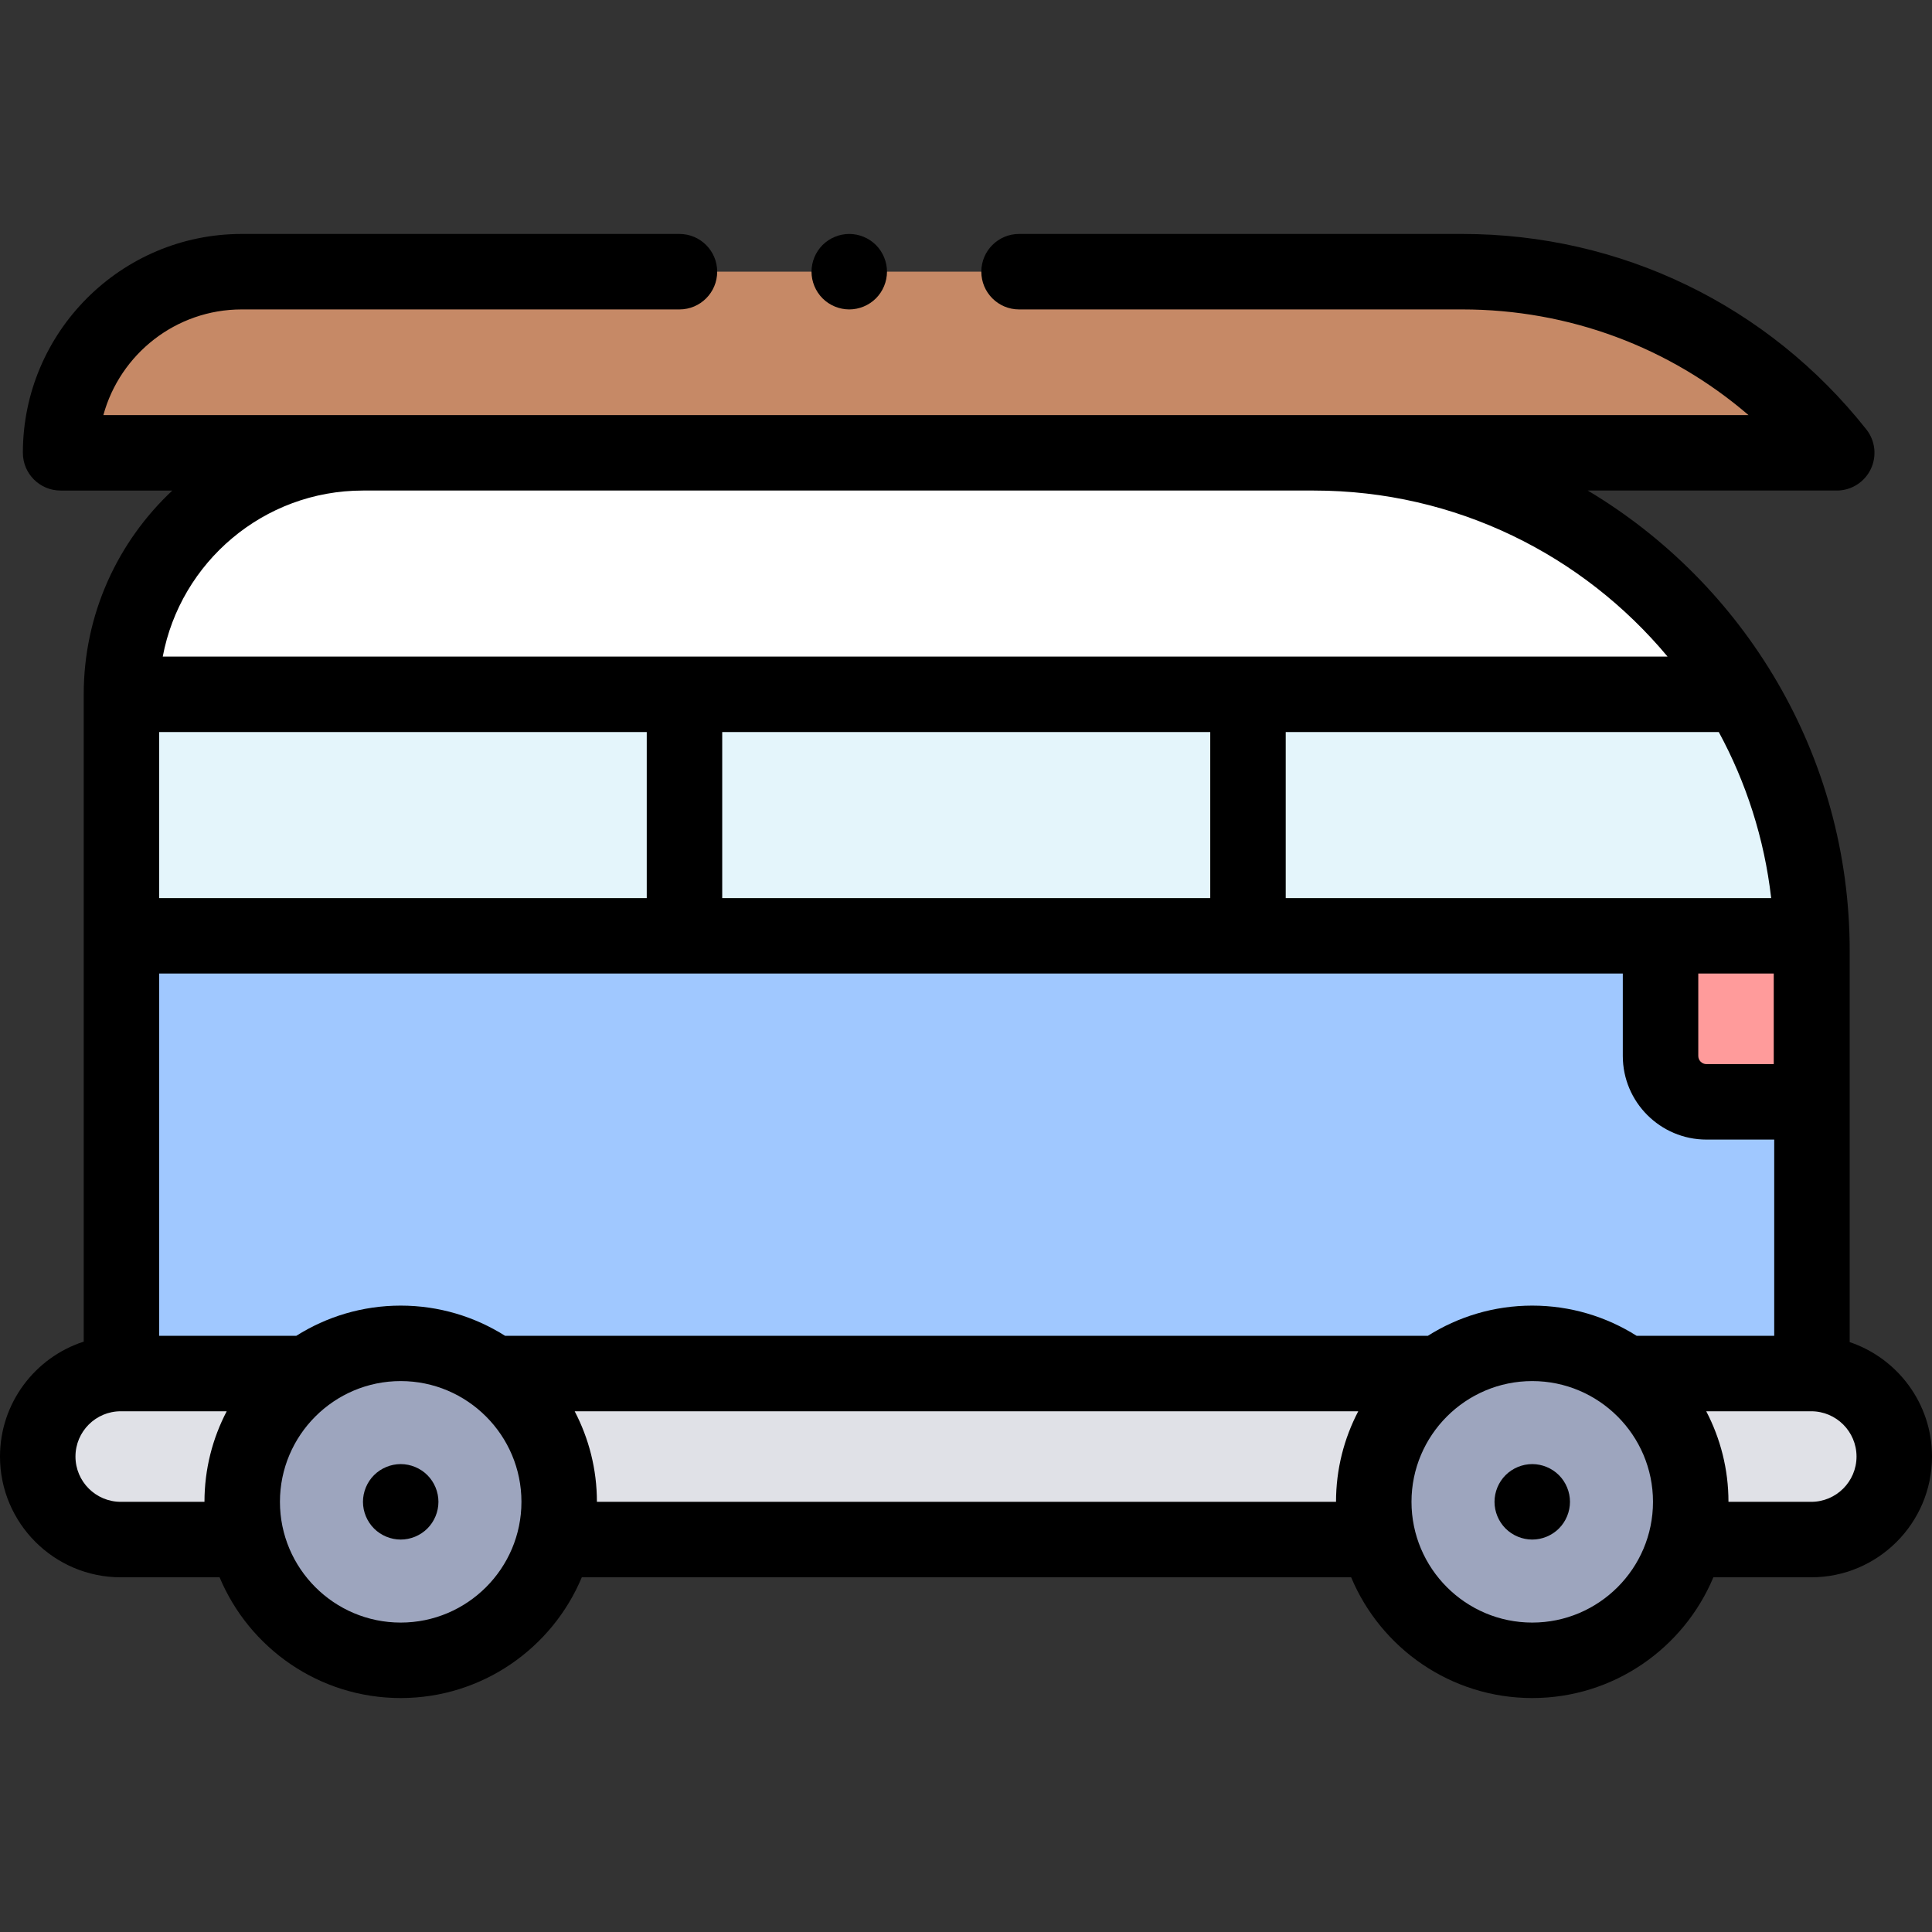 <svg id="Capa_1" enable-background="new 0 0 512 512" height="512" viewBox="0 0 512 512" width="512" xmlns="http://www.w3.org/2000/svg"><rect x="0" y="0" width="512" height="512" fill="#333333" stroke="none"/><g id="XMLID_839_"><path id="XMLID_1755_" d="m348.188 120h-252c-35.346 0-64 28.654-64 64v180h448v-112c.001-72.902-59.098-132-132-132z" fill="#a0c8ff"/><path id="XMLID_1757_" d="m32.188 184h429.154c-23.095-38.348-65.127-64-113.154-64h-252c-35.346 0-64 28.654-64 64z" fill="#fff"/><path id="XMLID_2140_" d="m480.062 248v-1.614c-.953-22.759-7.663-44.027-18.719-62.386h-429.155v64z" fill="#e4f5fb"/><path id="XMLID_1750_" d="m64 408h-32c-12.15 0-22-9.85-22-22 0-12.15 9.85-22 22-22h76.037 295.927 76.036c12.15 0 22 9.85 22 22 0 12.15-9.85 22-22 22h-32z" fill="#e0e1e7"/><path id="XMLID_1741_" d="m387.537 72h-323.475c-26.51 0-48 21.49-48 48h470.696c-24.003-30.319-60.551-48-99.221-48z" fill="#c68966"/><path id="XMLID_1633_" d="m440.062 248h40v44h-27.833c-6.719 0-12.167-5.447-12.167-12.167z" fill="#ff9b9b"/><circle id="XMLID_1366_" cx="106.188" cy="398" fill="#9da5be" r="42"/><circle id="XMLID_1240_" cx="406.062" cy="398" fill="#9da5be" r="42"/><g id="XMLID_263_"><path id="XMLID_277_" d="m106.19 388c-2.63 0-5.21 1.07-7.07 2.93s-2.93 4.44-2.93 7.07 1.07 5.21 2.93 7.07 4.44 2.93 7.07 2.93 5.21-1.07 7.07-2.93 2.93-4.44 2.93-7.07-1.07-5.21-2.93-7.07-4.44-2.93-7.07-2.93z"/><path id="XMLID_289_" d="m406.06 388c-2.63 0-5.21 1.07-7.07 2.93s-2.93 4.44-2.93 7.07 1.07 5.21 2.93 7.07 4.44 2.93 7.07 2.93c2.64 0 5.21-1.07 7.07-2.93s2.93-4.44 2.93-7.07-1.07-5.21-2.93-7.07-4.44-2.93-7.07-2.93z"/><path id="XMLID_290_" d="m225.06 82c2.63 0 5.21-1.07 7.07-2.93s2.93-4.44 2.93-7.07-1.07-5.21-2.93-7.07-4.44-2.93-7.07-2.93-5.21 1.07-7.07 2.93-2.93 4.44-2.93 7.07 1.07 5.21 2.93 7.07 4.44 2.93 7.07 2.93z"/><path id="XMLID_293_" d="m490.188 355.673v-103.673c0-51.795-27.879-97.194-69.415-122h65.984c3.835 0 7.332-2.193 9.002-5.645s1.219-7.555-1.162-10.562c-26.056-32.915-65.079-51.793-107.06-51.793h-117.475c-5.523 0-10 4.477-10 10s4.477 10 10 10h117.476c28.239 0 54.909 10.007 75.831 28h-435.973c4.4-16.118 19.171-28 36.665-28h116c5.523 0 10-4.477 10-10s-4.477-10-10-10h-116c-31.981 0-58 26.019-58 58 0 5.523 4.477 10 10 10h29.607c-14.434 13.513-23.48 32.715-23.48 54v171.545c-12.858 4.153-22.188 16.232-22.188 30.455 0 17.645 14.355 32 32 32h26.194c7.853 18.773 26.406 32 47.995 32s40.142-13.227 47.995-32h203.884c7.853 18.773 26.406 32 47.995 32s40.142-13.227 47.995-32h25.942c17.645 0 32-14.355 32-32 0-14.083-9.148-26.062-21.812-30.327zm-56.464-1.673c-8.018-5.059-17.501-8-27.662-8s-19.644 2.941-27.662 8h-244.549c-8.018-5.059-17.501-8-27.662-8s-19.644 2.941-27.662 8h-36.339v-96h387.873v21.833c0 12.223 9.944 22.167 22.167 22.167h17.96v52zm-262.329-160v44h-129.207v-44zm149.333 0v44h-129.333v-44zm134.769 0c7.253 13.365 12.073 28.231 13.883 44h-128.652v-44zm-5.435 64h20v24h-17.833c-1.195 0-2.167-.972-2.167-2.167zm-353.874-128h252c37.633 0 71.336 17.131 93.733 44h-398.789c4.705-25.012 26.698-44 53.056-44zm-64.188 268c-6.617 0-12-5.383-12-12s5.383-12 12-12h.188 27.893c-3.756 7.186-5.893 15.346-5.893 24zm74.188 32c-17.645 0-32-14.355-32-32s14.355-32 32-32 32 14.355 32 32-14.355 32-32 32zm52-32c0-8.654-2.137-16.814-5.893-24h207.658c-3.756 7.186-5.893 15.346-5.893 24zm247.874 32c-17.645 0-32-14.355-32-32s14.355-32 32-32 32 14.355 32 32-14.355 32-32 32zm73.938-32h-21.938c0-8.654-2.137-16.814-5.893-24h27.831c6.617 0 12 5.383 12 12s-5.383 12-12 12z"/></g></g></svg>